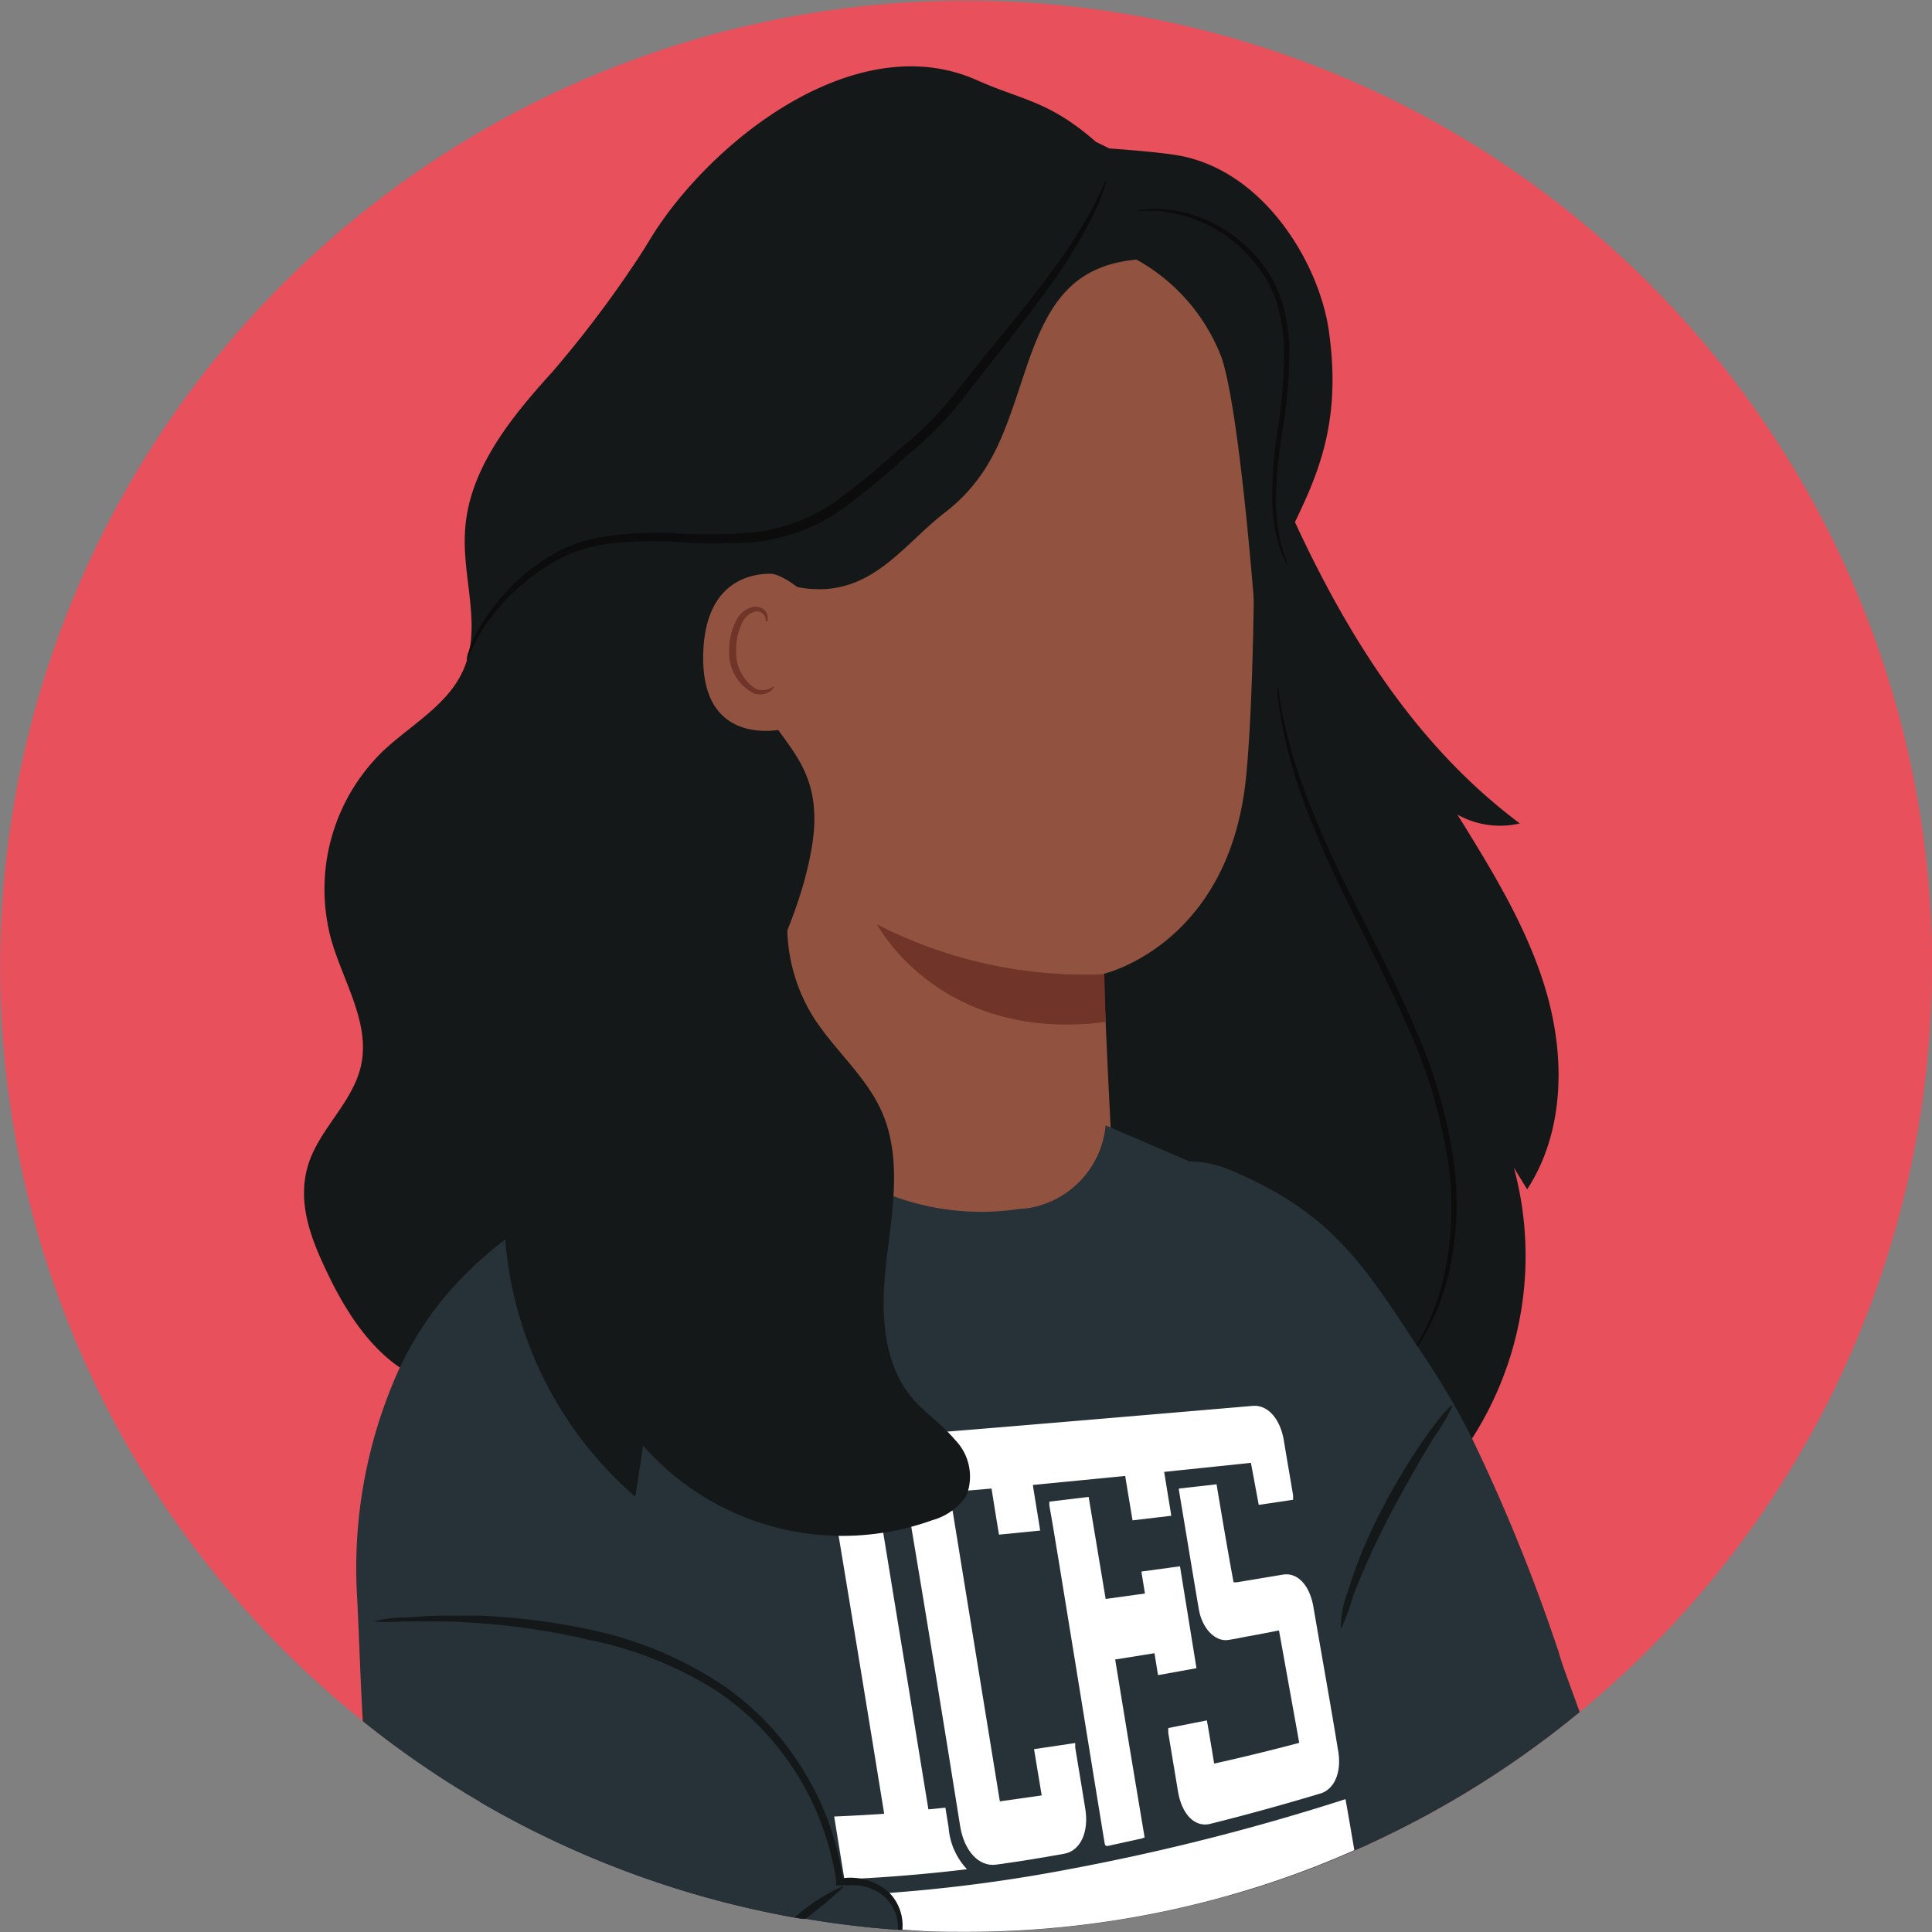 <svg xmlns="http://www.w3.org/2000/svg" viewBox="0 0 113.58 113.58"><rect x="0" y="0" width="113.58" height="113.58" fill="#808080" stroke="none"/><defs><style>.cls-1{fill:#e8505b;}.cls-2{fill:#151819;}.cls-3{fill:#0c0c0c;}.cls-4{fill:#915340;}.cls-5{fill:#703528;}.cls-6{fill:#263238;}.cls-7{fill:#fff;}</style></defs><g id="Layer_2" data-name="Layer 2"><g id="Layer_4" data-name="Layer 4"><path class="cls-1" d="M113.58,56.79a56.82,56.82,0,0,1-33.14,51.64,55.15,55.15,0,0,1-8.21,3,56.61,56.61,0,0,1-15.44,2.13c-.91,0-1.82,0-2.72-.06l-1-.07H52.8a53.22,53.22,0,0,1-5.39-.64l-.24,0-.42-.07h0c-.52-.09-1-.19-1.55-.3a56.79,56.79,0,1,1,68.39-55.6Z"/><path class="cls-2" d="M71.16,18.28c4.09,11.17,8.65,23,18.19,30.13a5.15,5.15,0,0,1-3.67-.52c2.08,3.36,4.2,6.78,5.27,10.58s1,8.12-1.17,11.45L89,68.65a19.88,19.88,0,0,1-8.59,22c-3.13,1.9-7.33,2.82-10.4.82-2.34-1.52-3.44-4.31-4.4-6.91L46.84,33.72C45.09,29,43.32,24,44.18,19a14.5,14.5,0,0,1,26.15-5.76Z"/><path class="cls-3" d="M82.09,80.7a1.74,1.74,0,0,0,.31-.31,8.21,8.21,0,0,0,.79-1,13.28,13.28,0,0,0,1.91-4.23,18.48,18.48,0,0,0,.37-6.86,30.14,30.14,0,0,0-2.38-8.09c-1.18-2.74-2.53-5.26-3.67-7.57a60.4,60.4,0,0,1-2.77-6.27A30.59,30.59,0,0,1,75.4,42c-.2-1.08-.26-1.68-.29-1.67a1.47,1.47,0,0,0,0,.44c0,.28.07.71.16,1.25a25.9,25.9,0,0,0,1.15,4.49,54.64,54.64,0,0,0,2.71,6.32c1.13,2.33,2.46,4.85,3.64,7.58a30.39,30.39,0,0,1,2.38,8,18.53,18.53,0,0,1-.3,6.77,13.55,13.55,0,0,1-1.78,4.22C82.49,80.24,82.06,80.68,82.09,80.7Z"/><path class="cls-4" d="M58.64,12A15.86,15.86,0,0,1,73.76,27.81c0,6.55-.09,13.69-.51,17.92-1,9.84-8.37,11.52-8.37,11.52s.24,6.12.57,11.92C65.76,74.7,61.23,79.56,55.32,80h0c-5.85.47-10.87-3.54-11.27-9l-2-42.47A15.86,15.86,0,0,1,58.64,12Z"/><path class="cls-5" d="M64.92,57.27a26.71,26.71,0,0,1-13.36-2.93s3.64,7,13.44,5.74Z"/><path class="cls-6" d="M53,27.75c.16.24,1.14-.17,2.36-.44s2.28-.33,2.32-.62-1.11-.69-2.54-.36S52.87,27.54,53,27.75Z"/><path class="cls-2" d="M28.18,71.79s3.47-6.88,1.31-13.05S28.16,47.93,31.27,45.5c2.19-1.71,2.46-4.52,2.25-6.75a43.75,43.75,0,0,1,.25-11.2c.87-5.33,2.42-11,5.63-15.21,4.17-5.45,11.71-10.43,18-7.64,2.91,1.29,4.39,1.21,7.43,4,0,0,2.79.18,4.27.41,5.09.79,8.38,6.22,9,10.2,1.38,9.21-3.7,11.84-4.22,18.1,0,0-.92-13-2.07-16.4a11.12,11.12,0,0,0-5-5.75c-3.76.36-5.18,2.58-6.41,6.16s-1.87,6.41-4.86,8.72c-2.82,2.17-4.85,5.84-10,4a11,11,0,0,0-1,6.2c.56,3.18,4.09,4.05,3.19,9.44s-4.18,9.79-4.09,11.81Z"/><path class="cls-2" d="M38.7,13.32a65.78,65.78,0,0,1-6.25,8.57c-2.48,2.73-5,5.85-5.12,9.53-.12,2.67,1,5.48-.08,7.94-.91,2.1-3.12,3.26-4.77,4.83a11.3,11.3,0,0,0-3,11.08c.71,2.47,2.3,4.88,1.74,7.39-.49,2.19-2.51,3.76-3.13,5.91s.19,4.24,1.11,6.17c1.41,3,3.49,6,6.68,6.69a7.84,7.84,0,0,0,6.26-1.56,15.69,15.69,0,0,0,4.17-5.11,31.28,31.28,0,0,0,3.76-12.14c.48-5.08-.29-10.19-.79-15.27a144.24,144.24,0,0,1,0-28c.22-2.27,1.13-4.48-.58-6Z"/><path class="cls-4" d="M47.65,35.55c0-.64-1.71-1.83-2.36-1.82-1.5,0-3.91.73-3.95,4.87-.06,5.9,5.54,4.17,5.55,4A44.17,44.17,0,0,0,47.65,35.55Z"/><path class="cls-5" d="M45.49,40.35s-.11.07-.28.15a1.06,1.06,0,0,1-.77,0,2.54,2.54,0,0,1-1.16-2.29,3.45,3.45,0,0,1,.3-1.47,1.19,1.19,0,0,1,.79-.78.52.52,0,0,1,.6.28c.08.17,0,.29.07.3s.13-.1.08-.35a.66.66,0,0,0-.23-.37.79.79,0,0,0-.56-.15,1.44,1.44,0,0,0-1.09.9,3.52,3.52,0,0,0-.37,1.65,2.67,2.67,0,0,0,1.48,2.56,1.1,1.1,0,0,0,.94-.15C45.47,40.49,45.51,40.36,45.49,40.35Z"/><path class="cls-3" d="M75.71,33.27a7.4,7.4,0,0,0-.32-1A11.07,11.07,0,0,1,75,29.51a29.94,29.94,0,0,1,.39-4.17,27,27,0,0,0,.4-5.16,10,10,0,0,0-.5-2.66,7.32,7.32,0,0,0-1.24-2.21,8.46,8.46,0,0,0-3.41-2.5,7.56,7.56,0,0,0-2.81-.53,4.73,4.73,0,0,0-.77.05l-.27.06s.38,0,1,0a8.15,8.15,0,0,1,6,3.1A7.08,7.08,0,0,1,75,17.62a10.26,10.26,0,0,1,.48,2.57,27.64,27.64,0,0,1-.38,5.11,26.57,26.57,0,0,0-.31,4.21,10.13,10.13,0,0,0,.48,2.81c.12.32.24.56.31.72S75.7,33.28,75.71,33.27Z"/><path class="cls-3" d="M27.44,38.85a1.5,1.5,0,0,1,.1-.51A6.74,6.74,0,0,1,28.13,37,12.15,12.15,0,0,1,31.85,33a8.67,8.67,0,0,1,3.51-1.43,21.09,21.09,0,0,1,4.33-.22,29.4,29.4,0,0,0,4.68-.06,10.7,10.7,0,0,0,4.6-1.7,43.3,43.3,0,0,0,3.9-3.19,19.36,19.36,0,0,0,3.29-3.3c1.86-2.39,3.64-4.44,5-6.26a34.11,34.11,0,0,0,3-4.48c.59-1.12.82-1.79.87-1.77a1.66,1.66,0,0,1-.12.5,11.66,11.66,0,0,1-.55,1.37,29.3,29.3,0,0,1-2.84,4.62c-1.33,1.86-3.08,4-4.9,6.34a19.32,19.32,0,0,1-3.36,3.41,40,40,0,0,1-3.95,3.25,11.13,11.13,0,0,1-4.84,1.78,31.77,31.77,0,0,1-4.77,0,20.72,20.72,0,0,0-4.22.15,8.52,8.52,0,0,0-3.37,1.3,12.66,12.66,0,0,0-3.76,3.72A14.88,14.88,0,0,0,27.44,38.85Z"/><path class="cls-6" d="M92.87,100.65a56.59,56.59,0,0,1-12.43,7.78l-.8.35a54.47,54.47,0,0,1-7.41,2.67,2.08,2.08,0,0,0-1.71-.44c-2.16.41-4.53.74-6.44-.34a5,5,0,0,1-1.06-.81,5.65,5.65,0,0,1-.71-.83,10.54,10.54,0,0,1-1.45-3.43c-.18-.71-.33-1.43-.46-2.13q-1.45-7.95-2.93-15.89c-.22-1.18-.43-2.36-.65-3.53-.25-1.37-.51-2.74-.76-4.1-.33-1.78-.65-3.55-1-5.33l3.81,4.55.31.36a5.89,5.89,0,0,1,.21-.59,23.76,23.76,0,0,1,2.35-4.87,15.46,15.46,0,0,1,3.71-4.18A7.15,7.15,0,0,1,70,68.28a6.21,6.21,0,0,1,2.29.49c6,2.5,7.89,5.62,11,10.33a.94.94,0,0,1,.09.12l.55.83c.56.84,1.08,1.7,1.58,2.58a0,0,0,0,1,0,0c.37.65.73,1.32,1.06,2a105.22,105.22,0,0,1,5.08,12.55C91.82,97.83,92.31,99.1,92.87,100.65Z"/><path class="cls-6" d="M80.44,108.43l-.8.35a54.47,54.47,0,0,1-7.41,2.67,56.61,56.61,0,0,1-15.44,2.13c-.91,0-1.82,0-2.72-.06l-1-.07H52.8c-.93-.06-1.85-.15-2.76-.26s-1.76-.23-2.63-.38l-.24,0-.42-.07h0c-.52-.09-1-.19-1.55-.3a56.65,56.65,0,0,1-17-6.51l-1.95-6.79c-.15-1-.28-2.3-.37-3.72l0-.34c-.29-4.42-.27-10,.54-13.1,0-.13.07-.27.11-.4A19.7,19.7,0,0,1,39.15,67.7c.83-.34,1.68-.64,2.54-.92s1.42-.44,2.13-.65l.76-.21a27.58,27.58,0,0,0,7.94,4.4,14.94,14.94,0,0,0,7.42.75A4.42,4.42,0,0,0,60.6,71,5.45,5.45,0,0,0,65,66.16l.26.11,4.65,2,3.46,1.49c4.23,3.33,5.42,9,5.28,14.4l.51,7.12.14,1.94h0l.08,1Z"/><path class="cls-6" d="M57.24,108.85a22.55,22.55,0,0,1-3.17,4.67l-1-.07H52.8a53.22,53.22,0,0,1-5.39-.64l-.24,0-.42-.07h0c-.52-.09-1-.19-1.55-.3a56.32,56.32,0,0,1-23.87-11.25c-.14-2.36-.21-4.75-.33-7.21a28.4,28.4,0,0,1,2.5-13.58,19.88,19.88,0,0,1,2.62-4.13,22.3,22.3,0,0,1,3.67-3.47,44.57,44.57,0,0,1,9.4-5.16l2.54-1.08,0,.27-.7,5.8q4.29,8.85,8.59,17.71,2.1,4.35,4.21,8.69C55,101.49,58.38,106.31,57.24,108.85Z"/><path class="cls-7" d="M68.44,86.53c.14.87.28,1.72.42,2.58l-2.28.27c-.14-.86-.29-1.73-.43-2.61l-5.43.53c.14.9.29,1.78.43,2.68l-2.42.24c-.15-.89-.29-1.78-.44-2.71l-5,.43A18.59,18.59,0,0,1,53,86.08a1.65,1.65,0,0,1,1.27-1.83l.27,0c1.93-.13,17.83-1.49,19.11-1.6.88-.07,1.6.75,1.82,2,.18,1.09.37,2.18.55,3.26l0,.26L74,88.47,73.54,86Z"/><path class="cls-7" d="M75.19,95.85c-.64.13-1.26.25-1.89.36-.36.07-.73.15-1.09.2-.76.12-1.53-.66-1.73-1.79-.4-2.34-.78-4.68-1.17-7a.34.34,0,0,1,0-.11l2.21-.25c.32,1.91.64,3.82,1,5.76l.2,0,2.7-.45c.86-.14,1.57.62,1.79,1.88.49,2.85,1,5.68,1.46,8.49.21,1.23-.21,2.25-1.05,2.5-2.1.63-4.26,1.23-6.46,1.78-.91.23-1.68-.54-1.91-1.92l-.57-3.43c0-.08,0-.17,0-.28l2.27-.45c.08.43.15.86.22,1.28l.21,1.26c1.71-.38,3.38-.79,5-1.22Z"/><path class="cls-7" d="M70.34,98.07l-2.26.41c-.07-.43-.14-.85-.21-1.29l-2.31.37q.85,5.23,1.73,10.46l-.16.06-2,.44c-.13,0-.17,0-.2-.22-.36-2.14-3-18.6-3.24-19.8,0-.07,0-.13,0-.22L64,88l1,6,2.31-.32-.21-1.29,2.27-.31Z"/><path class="cls-7" d="M53.45,89,56,88.8q1.38,8.51,2.78,17.1l2.46-.35-.45-2.72,2.42-.36,0,.26c.1.62.5,3,.59,3.59.23,1.38-.28,2.49-1.24,2.66-1.33.24-2.67.46-4,.64-1,.14-1.87-.79-2.11-2.24Q55,98.26,53.49,89.26Z"/><path class="cls-7" d="M55.77,107.46c-.06-.4-.13-.79-.19-1.19l-1,.1c-.4-2.44-.8-4.89-1.19-7.32-.46-2.78-.91-5.54-1.36-8.3q-.46-2.79-.92-5.56c-.06-.38-.34-.67-.61-.65l-3.68.26h-.05a.25.25,0,0,0-.13.3c.15.9.31,1.8.46,2.7l1.07-.06.71,0c.13.81.27,1.61.4,2.42l.12.72q1.29,7.78,2.58,15.75c-1,.07-2,.12-2.94.16l.6,3.69c2.39-.1,4.8-.3,7.21-.59A4,4,0,0,1,55.77,107.46Z"/><path class="cls-7" d="M52.18,111.29A92.26,92.26,0,0,0,63,109.86a132.34,132.34,0,0,0,16.1-4.09c.18,1,.35,2,.52,3a54.47,54.47,0,0,1-7.41,2.67,56.61,56.61,0,0,1-15.44,2.13c-.91,0-1.82,0-2.72-.06l-1-.07c-.08,0-.09-.64-.17-.65"/><path class="cls-2" d="M53.05,113.45H52.8a2.51,2.51,0,0,0-.78-1.92,2.88,2.88,0,0,0-2.2-.69,3.42,3.42,0,0,0-.46,0l-.21,0,0-.22s0-.07,0-.11a16.62,16.62,0,0,0-2-5.71,16.32,16.32,0,0,0-5-5.38,22.26,22.26,0,0,0-7.45-3,41.4,41.4,0,0,0-6.58-1c-.78-.06-1.5-.09-2.15-.1-.93,0-1.72,0-2.35,0a10.19,10.19,0,0,1-1.66,0,8.08,8.08,0,0,1,1.65-.23c.61,0,1.4-.1,2.33-.11.66,0,1.4,0,2.2,0a39.1,39.1,0,0,1,6.67.85A22.45,22.45,0,0,1,42.39,99a16.46,16.46,0,0,1,5.15,5.61,16.24,16.24,0,0,1,2,5.81,3.39,3.39,0,0,1,2.74.85A2.76,2.76,0,0,1,53.05,113.45Z"/><path class="cls-2" d="M49.6,110.86s-.06.12-.22.27a0,0,0,0,0,0,0c-.34.32-1,.89-2,1.66l-.24,0-.42-.07A11.28,11.28,0,0,1,49.6,110.86Z"/><path class="cls-2" d="M78.83,95.78a5.72,5.72,0,0,1,.39-2.16,28.28,28.28,0,0,1,2-4.85c1.89-3.66,4-6.27,4.18-6.14a12.64,12.64,0,0,1-1.1,1.87c-.7,1.14-1.62,2.73-2.57,4.53a48,48,0,0,0-2.16,4.73A13.78,13.78,0,0,1,78.83,95.78Z"/><path class="cls-2" d="M47.56,49.46a10.21,10.21,0,0,0,.18,10.21c1.23,2,3.17,3.56,4.11,5.71,1.15,2.63.64,5.64.29,8.49s-.39,6,1.42,8.24c.77.93,1.8,1.6,2.57,2.52a3.09,3.09,0,0,1,.68,3.31,3.56,3.56,0,0,1-2,1.43,15.6,15.6,0,0,1-17-4.38l-.46,3a22.3,22.3,0,0,1-5-27.53Z"/></g></g></svg>